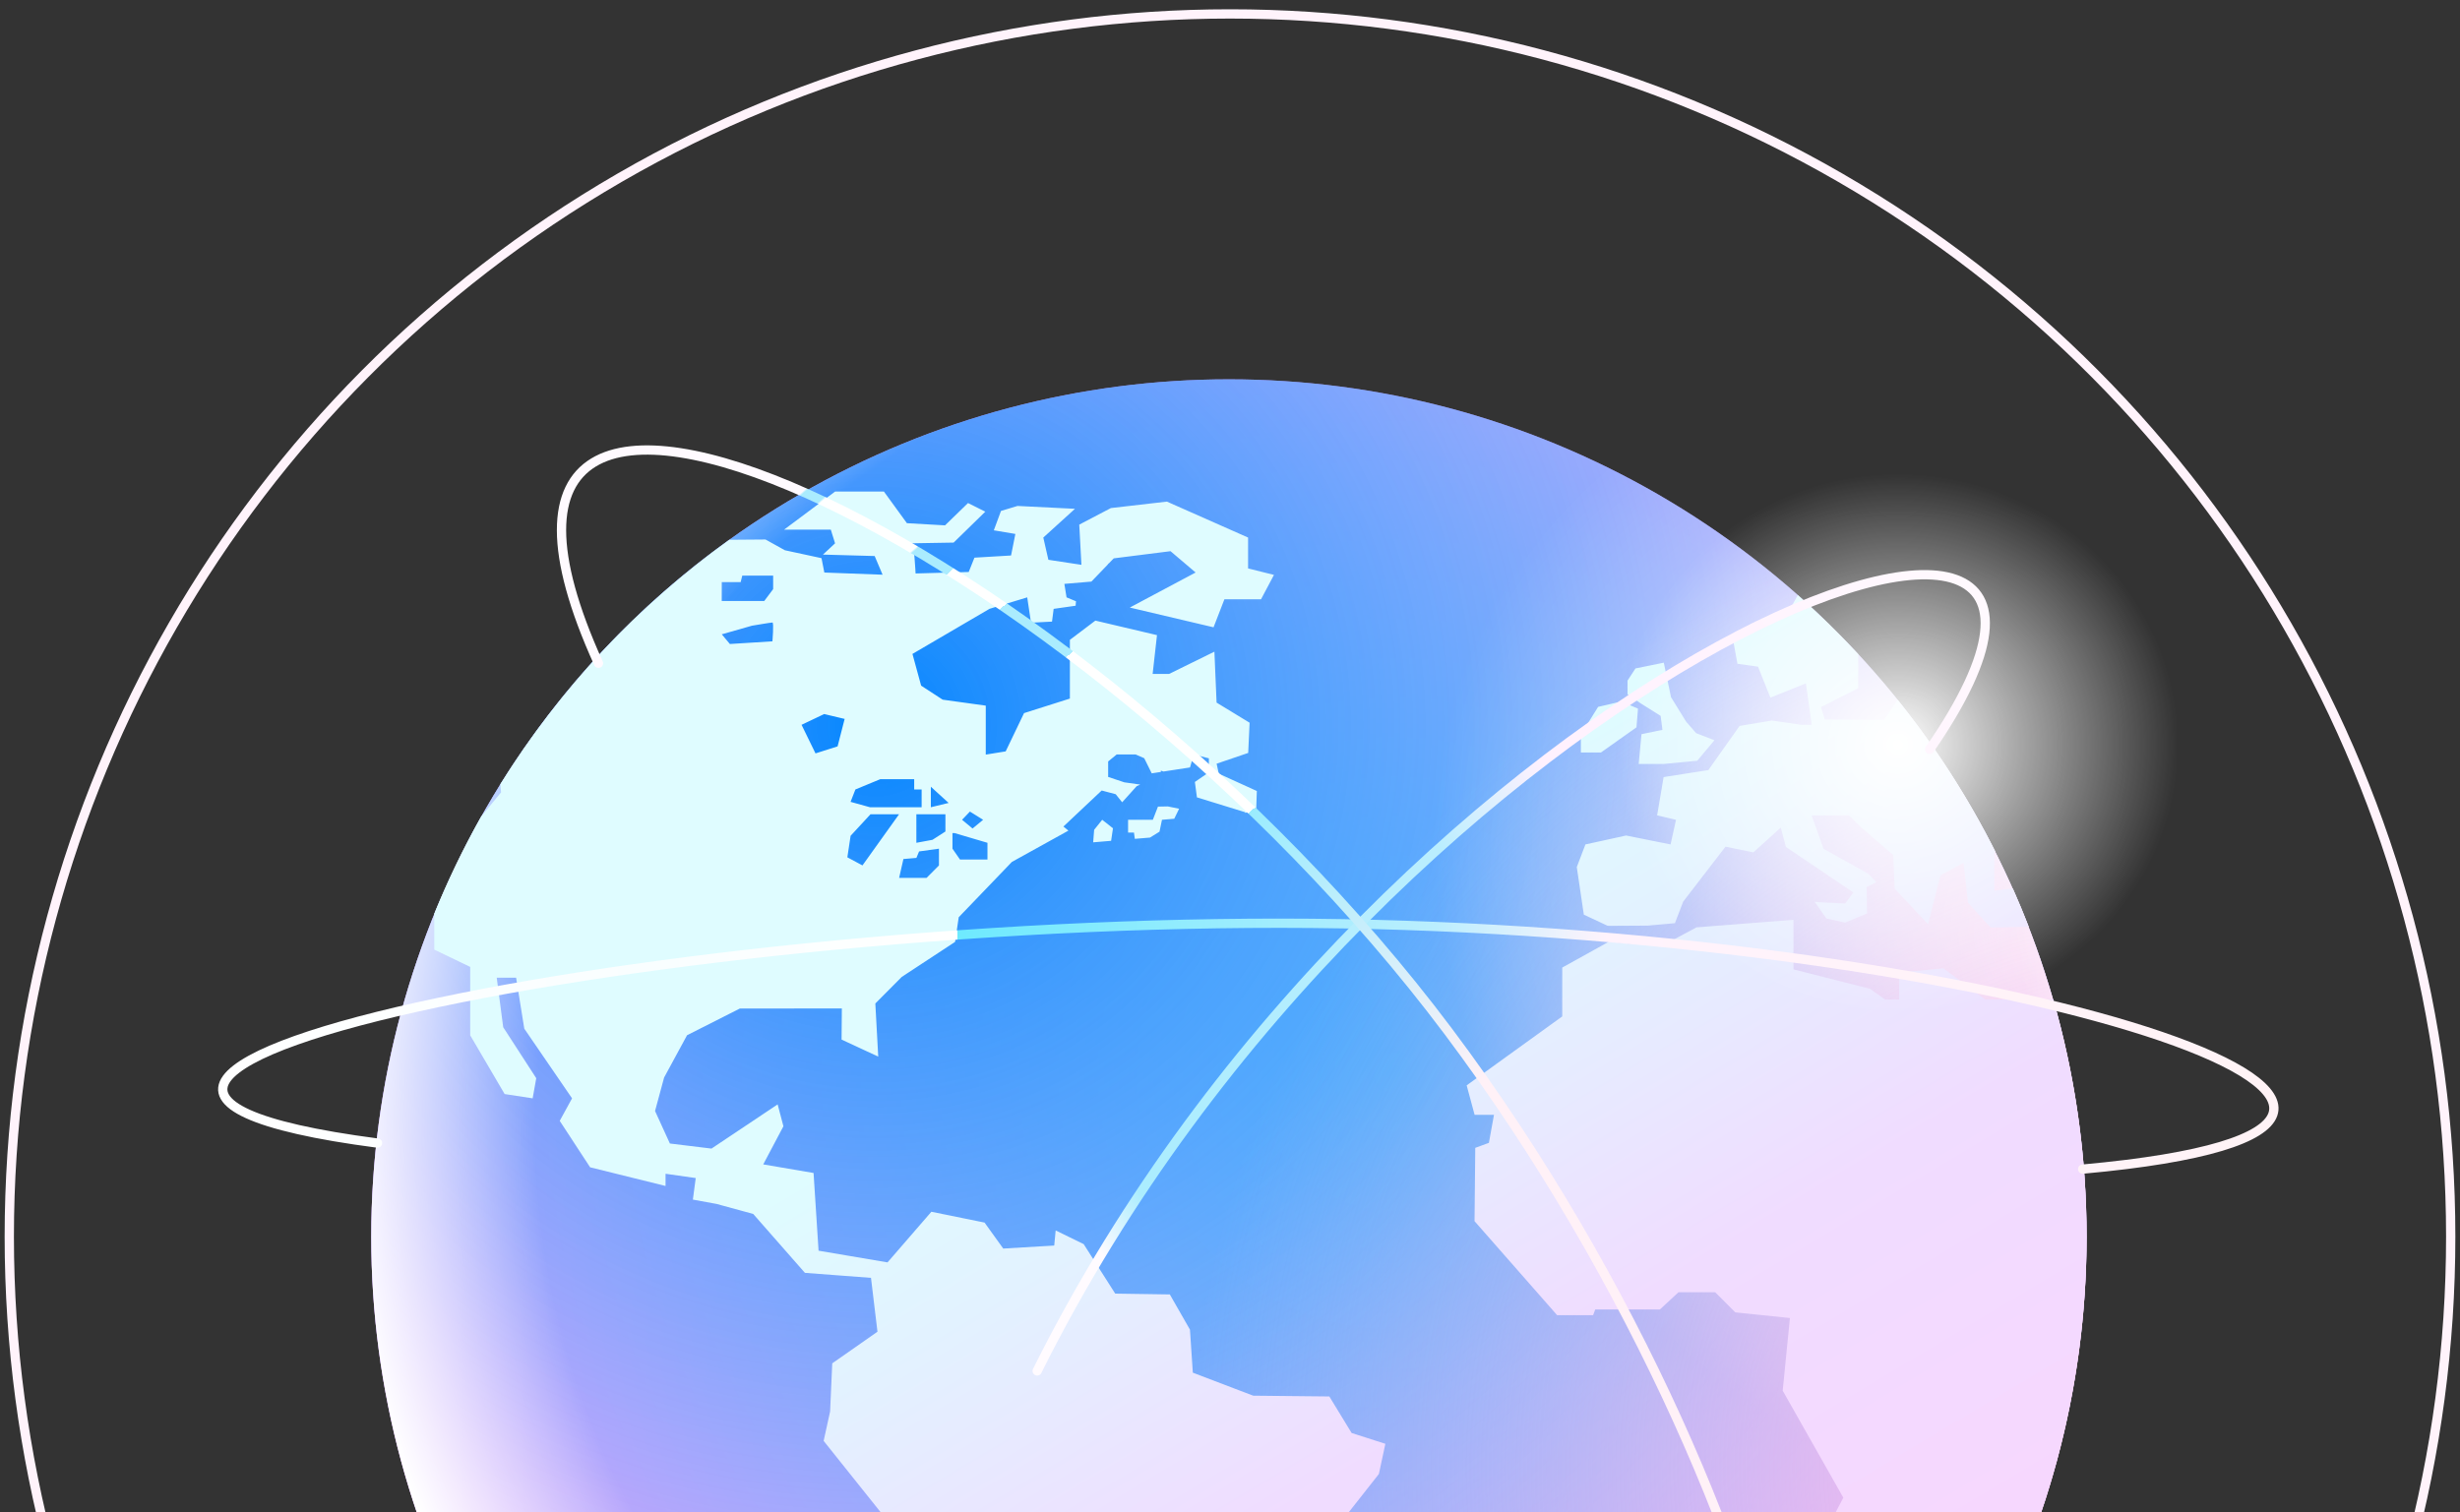 <svg width="374" height="230" viewBox="0 0 374 230" fill="none" xmlns="http://www.w3.org/2000/svg">
<rect x="0" y="0" width="374" height="230" fill="#333333" stroke="none"/>
<g clip-path="url(#clip0_612_3067)">
<circle cx="186.835" cy="188.077" r="130.393" fill="url(#paint0_radial_612_3067)"/>
<circle cx="186.835" cy="188.077" r="130.393" fill="url(#paint1_radial_612_3067)"/>
<circle cx="186.835" cy="188.077" r="130.393" fill="url(#paint2_radial_612_3067)"/>
<circle cx="186.835" cy="188.077" r="130.393" fill="url(#paint3_radial_612_3067)"/>
<circle cx="186.835" cy="188.077" r="130.393" fill="url(#paint4_radial_612_3067)"/>
<path fill-rule="evenodd" clip-rule="evenodd" d="M303.352 129.478L303.197 129.651V135.466L305.754 135.112L306.028 135.123C306.88 137.039 307.688 138.98 308.45 140.944L302.626 141.044L299.191 137.274L298.531 131.213L295.014 133.133L293.123 140.544L288.046 135.136L287.839 130.028L282.938 125.805L281.118 124.002H275.427L277.23 129.074L284.075 132.891L285.265 134.152L283.786 134.894L283.857 138.912L280.523 140.302L277.677 139.678L275.898 137.156L280.523 137.404L281.778 135.719L271.516 128.797L270.738 125.852L266.567 129.622L262.332 128.756L255.899 137.115L254.644 140.39L250.526 140.762L244.429 140.797L240.794 139.094L239.722 131.861L241.036 128.414L247.227 127.06L253.978 128.414L254.809 124.674L251.94 123.996L252.924 118.176L259.722 117.11L264.476 110.394L269.389 109.57L273.819 110.224H275.445L274.555 103.92L269.159 106.094L267.274 101.381L264.146 100.945L263.557 97.711L266.114 94.937L272.175 92.563L273.33 90.498C276.539 93.345 279.607 96.348 282.521 99.495L282.502 104.663L276.853 107.531L277.418 109.411L286.437 109.493L288.501 106.421C294.22 113.532 299.208 121.256 303.352 129.478ZM110.868 82.086L116.378 82.042L119.329 83.679L124.896 84.881L125.326 87.067L134.18 87.397L132.978 84.557L125.114 84.339L126.958 82.625L126.31 80.546H119.205L126.958 74.755H134.386L137.88 79.562L143.676 79.892L147.17 76.499L149.797 77.812L144.984 82.513C144.984 82.513 138.327 82.625 138.651 82.625C138.975 82.625 139.199 87.208 139.199 87.208L147.276 86.984L148.148 84.805L153.714 84.475L154.368 81.199L151.093 80.646L152.183 77.7L154.692 76.94L163.429 77.376L158.616 81.747L159.387 85.129L164.412 85.894L164.083 79.78L168.89 77.264L177.408 76.281L189.749 81.747V86.442L193.684 87.426L191.717 91.137H186.15L184.5 95.396L171.764 92.392L181.773 87.061L177.956 83.821L169.325 84.911L168.571 85.688L168.542 85.676L168.406 85.865L165.926 88.445L161.82 88.793L162.15 90.843L163.588 91.438L163.529 92.115L160.189 92.592L159.941 94.53L156.748 94.695L156.171 90.843L150.439 92.586L138.722 99.443L140.042 104.268L143.317 106.4L149.868 107.308V114.754L152.896 114.265L155.688 108.444L162.657 106.235V97.305L166.533 94.377L175.9 96.586L175.24 102.483H177.749L184.63 99.102L184.96 106.848L189.979 109.905L189.767 114.5L184.966 116.138L185.296 117.658L191.081 120.291L190.969 123.454L189.29 123.596L189.272 123.507L181.973 121.257L181.661 118.918H181.655L183.788 117.452V115.319L181.49 114.742L180.919 116.709L176.889 117.328L176.489 117.192V117.393L175.099 117.605L173.962 115.307L172.648 114.73H169.779L168.477 115.796V118.153L170.934 118.971L173.355 119.313L172.813 119.555L170.604 122.005L169.626 120.78L167.493 120.214L161.673 125.693L162.433 126.317L153.838 131.077L145.756 139.489L145.202 143.236L137.096 148.561L133.079 152.602L133.52 160.684L127.947 158.092L127.989 153.362L112.484 153.368L104.454 157.433L100.967 163.86L99.588 168.955L101.845 173.898L108.172 174.669L118.227 167.948L119.105 171.276L116.036 177.073L123.688 178.38L124.448 190.197L134.934 191.976L141.597 184.277L149.685 185.921L152.524 189.873L160.277 189.414L160.495 187.117L164.754 189.196L169.549 196.724L177.85 196.848L180.913 202.203L181.349 208.748L190.527 212.247L202.103 212.365L205.49 217.92L210.621 219.563L209.637 224.152L204.011 231.298L202.374 247.121L197.302 251.138L189.767 250.908L187.252 255.273L189.113 263.474L180.919 273.959L178.297 278.766L170.486 282.519L165.349 283.296L165.137 285.476L168.742 286.507L168.306 288.851L165.078 291.956L167.04 294.418L170.928 294.536L170.71 297.54L169.679 300.486L169.349 302.889L175.099 307.731L174.333 310.247L166.51 310.105L158.728 303.307L152.666 292.651L153.514 282.365L148.925 276.245L150.781 265.865L148.053 265.099V242.602C148.053 242.602 140.407 236.812 139.971 236.812C139.529 236.812 135.924 235.834 135.924 235.834L135.164 231.569L125.22 219.121L126.204 214.644L126.528 207.328L133.403 202.521L132.419 194.327L122.375 193.567L114.51 184.607L108.943 183.087L105.338 182.427L105.774 179.152L101.185 178.498V180.354L89.715 177.514L85.097 170.451L86.97 167.029L79.707 156.431L78.464 148.679H75.518L76.502 156.213L81.527 163.966L80.979 167.029L76.72 166.375L71.483 157.439V147.041L66.022 144.414L66.022 138.929C68.091 133.848 70.471 128.927 73.139 124.189L76.178 120.497L76.067 119.248C85.129 104.695 96.978 92.059 110.868 82.086ZM312.176 152.007C315.466 163.462 317.229 175.564 317.229 188.077C317.229 219.671 305.992 248.641 287.297 271.208H284.564V262.478L279.545 255.727V245.218L275.722 241.406L275.392 237.035L280.246 227.757L271.027 211.481L272.128 200.436L263.822 199.576L260.765 196.512H255.192L252.358 199.134H242.532L242.202 200.006H236.735L224.176 185.703L224.288 174.557L226.361 173.797L227.133 169.532H224.188L222.98 165.055L237.513 154.57V147.141L244.623 143.194L247.492 143.483H253.348L257.919 141.027L272.67 139.878V147.418L284.311 150.37L286.608 152.007H288.735V147.907L295.456 147.253L301.842 152.007H312.176ZM109.733 88.522V88.763L109.727 91.391H116.195L117.544 89.588V87.538H112.849L112.602 88.522H109.733ZM117.432 94.666C117.185 94.666 114.316 95.155 114.316 95.155L109.733 96.463L110.964 97.935L117.432 97.529C117.432 97.529 117.68 94.666 117.432 94.666ZM125.302 108.586L121.862 110.224L123.983 114.571L127.341 113.505L128.413 109.328L125.302 108.586ZM140.118 122.759V120.055H138.987V118.494H133.827L130.051 120.055L129.314 121.94L132.26 122.759H140.118ZM143.735 126.447V123.825H139.317V128.167L141.768 127.713L143.735 126.447ZM141.52 119.643V122.759L144.224 122.105L141.52 119.643ZM142.751 131.613V129.062L139.729 129.481L139.323 130.464L137.349 130.635L136.696 133.498H140.872L142.751 131.613ZM136.69 123.825H132.348L129.32 127.101L128.825 130.376L131.123 131.607L136.69 123.825ZM150.127 130.712V128.167L145.137 126.694H144.807V129.062L145.95 130.712H150.127ZM147.458 123.419L146.268 124.668L147.859 125.993L149.467 124.668L147.458 123.419ZM252.746 110.989L252.469 108.863L249.512 107.007L247.438 105.587V103.502L248.646 101.652L252.952 100.775L254.048 106.023L256.34 109.734L257.865 111.49L260.652 112.574L258.03 115.69L252.952 116.179H249.135L249.559 111.649L252.746 110.989ZM249.029 107.767L248.799 110.606L243.403 114.43H240.346V111.702L242.967 107.496L246.502 106.677L249.029 107.767ZM175.269 124.668L176.047 122.665L177.549 122.636L179.263 122.989L178.527 124.509L176.659 124.668L176.282 126.476L174.839 127.372L172.53 127.566C172.453 127.024 172.4 126.612 172.4 126.612H171.505V124.668H175.269ZM166.198 128.096L166.345 126.193L167.57 124.668L169.208 125.958L168.925 127.866L166.198 128.096Z" fill="url(#paint5_linear_612_3067)"/>
<g style="mix-blend-mode:soft-light">
<rect x="246.227" y="71.963" width="84.663" height="82.546" fill="url(#paint6_radial_612_3067)"/>
</g>
<ellipse cx="187" cy="188.059" rx="185.589" ry="185.942" stroke="#FFF3FB" stroke-width="1.411" stroke-linecap="round"/>
<path d="M316.638 177.791C391.52 170.984 309.528 143.188 208.907 140.582C108.359 137.978 -19.548 163.767 57.394 173.834" stroke="url(#paint7_linear_612_3067)" stroke-width="1.411" stroke-linecap="round"/>
<path d="M157.684 208.482C211.303 100.89 335.136 53.546 293.376 113.96" stroke="url(#paint8_linear_612_3067)" stroke-width="1.411" stroke-linecap="round"/>
<path d="M240.756 291.175C296.186 335.865 276.627 232.032 220.134 156.782C163.683 81.586 60.15 32.88 90.988 100.863" stroke="url(#paint9_linear_612_3067)" stroke-width="1.411" stroke-linecap="round"/>
</g>
<defs>
<radialGradient id="paint0_radial_612_3067" cx="0" cy="0" r="1" gradientUnits="userSpaceOnUse" gradientTransform="translate(212.087 163.284) rotate(99.242) scale(157.228)">
<stop stop-color="#30A1FC"/>
<stop offset="1" stop-color="#FF87FA"/>
</radialGradient>
<radialGradient id="paint1_radial_612_3067" cx="0" cy="0" r="1" gradientUnits="userSpaceOnUse" gradientTransform="translate(132.638 109.708) rotate(62.396) scale(243.621)">
<stop stop-color="#0486FE"/>
<stop offset="1" stop-color="white" stop-opacity="0"/>
</radialGradient>
<radialGradient id="paint2_radial_612_3067" cx="0" cy="0" r="1" gradientUnits="userSpaceOnUse" gradientTransform="translate(317.228 144) rotate(123.521) scale(86.464 104.072)">
<stop stop-color="white"/>
<stop offset="1" stop-color="white" stop-opacity="0"/>
</radialGradient>
<radialGradient id="paint3_radial_612_3067" cx="0" cy="0" r="1" gradientUnits="userSpaceOnUse" gradientTransform="translate(329.831 223.65) rotate(-136.631) scale(148.976 149.614)">
<stop stop-color="#FAC5EC"/>
<stop offset="1" stop-color="#FAC5EC" stop-opacity="0"/>
</radialGradient>
<radialGradient id="paint4_radial_612_3067" cx="0" cy="0" r="1" gradientUnits="userSpaceOnUse" gradientTransform="translate(195.099 169.711) rotate(106.479) scale(148.907 143.175)">
<stop offset="0.62" stop-color="white" stop-opacity="0"/>
<stop offset="0.797" stop-color="white" stop-opacity="0"/>
<stop offset="1" stop-color="white"/>
</radialGradient>
<linearGradient id="paint5_linear_612_3067" x1="200.721" y1="131.932" x2="283.973" y2="271.273" gradientUnits="userSpaceOnUse">
<stop stop-color="#DFFCFF"/>
<stop offset="0.188" stop-color="#E2F2FF"/>
<stop offset="0.502" stop-color="#F0DCFF"/>
<stop offset="1" stop-color="#F9D5FE"/>
</linearGradient>
<radialGradient id="paint6_radial_612_3067" cx="0" cy="0" r="1" gradientUnits="userSpaceOnUse" gradientTransform="translate(288.558 113.236) rotate(90) scale(41.273 42.622)">
<stop stop-color="white"/>
<stop offset="1" stop-color="white" stop-opacity="0"/>
</radialGradient>
<linearGradient id="paint7_linear_612_3067" x1="33.865" y1="165.798" x2="345.706" y2="165.798" gradientUnits="userSpaceOnUse">
<stop stop-color="white"/>
<stop offset="0.21" stop-color="#F9FEFF"/>
<stop offset="0.358" stop-color="white"/>
<stop offset="0.358" stop-color="#6EEAFE"/>
<stop offset="0.591" stop-color="#BAEEFE"/>
<stop offset="0.675" stop-color="#FFF3FC"/>
<stop offset="1" stop-color="#FFF3F6"/>
</linearGradient>
<linearGradient id="paint8_linear_612_3067" x1="301.963" y1="83.251" x2="168.619" y2="192.255" gradientUnits="userSpaceOnUse">
<stop stop-color="#FFFAFE"/>
<stop offset="0.212" stop-color="#FFF4FE"/>
<stop offset="0.424" stop-color="#FFF1FE"/>
<stop offset="0.541" stop-color="#BAEEFE"/>
<stop offset="0.939" stop-color="#ABEDFE"/>
<stop offset="1" stop-color="#FFFBFF"/>
</linearGradient>
<linearGradient id="paint9_linear_612_3067" x1="291.027" y1="301.963" x2="85.368" y2="68.436" gradientUnits="userSpaceOnUse">
<stop offset="0.47" stop-color="#FFF1F7"/>
<stop offset="0.645" stop-color="#9AECFE"/>
<stop offset="0.645" stop-color="white"/>
<stop offset="0.761" stop-color="white"/>
<stop offset="0.761" stop-color="#AAECFE"/>
<stop offset="0.8" stop-color="#AAECFE"/>
<stop offset="0.8" stop-color="white"/>
<stop offset="0.83" stop-color="white"/>
<stop offset="0.83" stop-color="#AAECFE"/>
<stop offset="0.849" stop-color="#AAECFE"/>
<stop offset="0.85" stop-color="white"/>
<stop offset="0.897" stop-color="white"/>
<stop offset="0.898" stop-color="#AAECFE"/>
<stop offset="0.906" stop-color="#AAECFE"/>
<stop offset="0.907" stop-color="#FFFAFF"/>
<stop offset="1" stop-color="#FFFAFF"/>
</linearGradient>
<clipPath id="clip0_612_3067">
<rect width="373.926" height="230" fill="white"/>
</clipPath>
</defs>
</svg>

